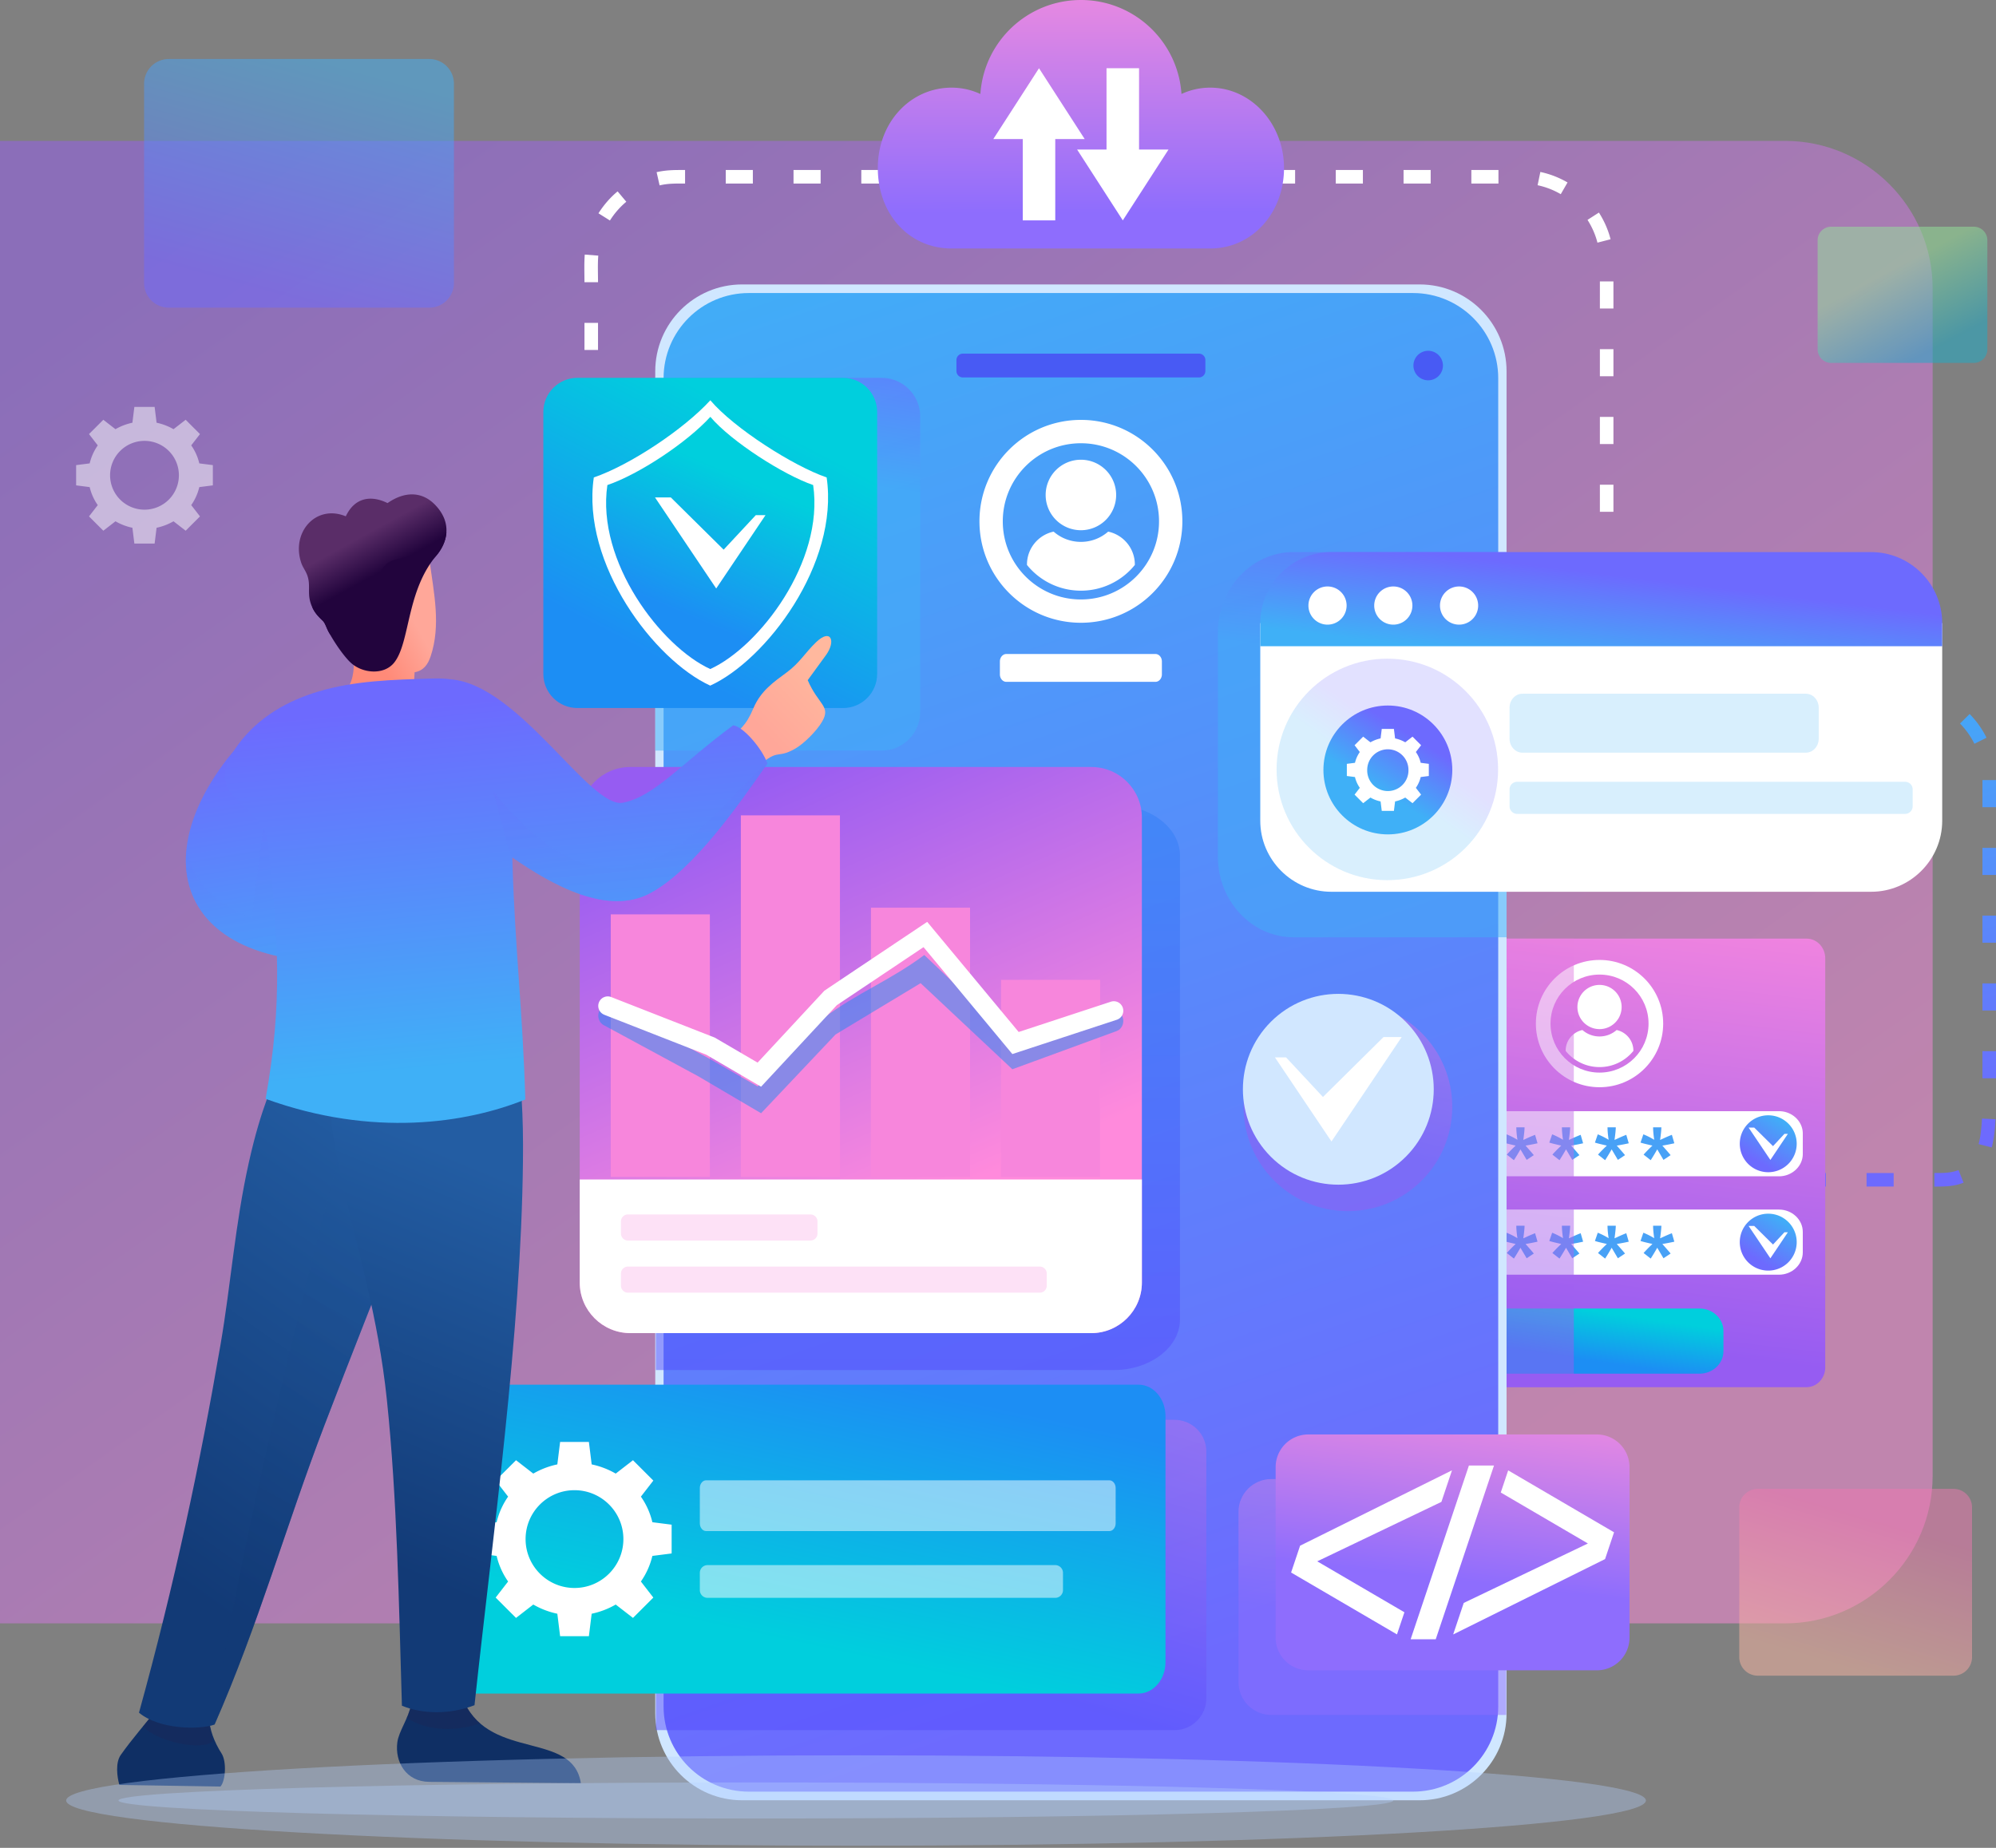 <svg width="540" height="500" fill="none" xmlns="http://www.w3.org/2000/svg"><rect width="100%" height="100%" fill="#808080" stroke="none"/><path opacity=".5" fill-rule="evenodd" clip-rule="evenodd" d="M482.991 38.125H0v401.133h482.991c21.926 0 39.867-17.942 39.867-39.868V77.993c0-21.926-17.941-39.868-39.867-39.868z" fill="url(#paint0_linear_2162_23644)"/><path opacity=".5" d="M534.004 61.343h-38.6a3.66 3.66 0 00-3.66 3.66V94.54a3.66 3.66 0 003.66 3.66h38.6a3.66 3.66 0 003.66-3.66V65.002a3.66 3.66 0 00-3.66-3.66z" fill="url(#paint1_linear_2162_23644)"/><path opacity=".5" d="M528.499 402.859h-52.938a5.022 5.022 0 00-5.022 5.022v40.51a5.022 5.022 0 005.022 5.022h52.938a5.022 5.022 0 005.022-5.022v-40.51a5.022 5.022 0 00-5.022-5.022z" fill="url(#paint2_linear_2162_23644)"/><path opacity=".5" d="M116.126 15.962h-70.46a6.686 6.686 0 00-6.685 6.686v53.92a6.685 6.685 0 006.685 6.685h70.46a6.685 6.685 0 006.685-6.686v-53.92a6.685 6.685 0 00-6.685-6.685z" fill="url(#paint3_linear_2162_23644)"/><path fill-rule="evenodd" clip-rule="evenodd" d="M522.89 186.973a24.932 24.932 0 00-7.778-1.251v3.667c2.305.008 4.451.357 6.646 1.07l1.132-3.486zm-36.247 134.091v-3.667h7.335v3.667h-7.335zm18.337 0v-3.667h7.335v3.667h-7.335zm18.338 0v-3.667c2.353 0 4.317.047 6.543-.792l1.362 3.406c-2.574 1.045-5.172 1.061-7.905 1.061v-.008zm15.542-10.598c.625-2.496.879-5.046 1.013-7.613l-3.659-.182c-.127 2.329-.341 4.634-.911 6.907l3.557.896v-.008zm1.14-18.702h-3.667v-7.336H540v7.336zm0-18.338h-3.667v-7.335H540v7.335zm0-18.338h-3.667v-7.335H540v7.335zm0-18.338h-3.667v-7.335H540v7.335zm0-18.337h-3.667v-7.335H540v7.335zm-2.566-18.79a24.963 24.963 0 00-4.563-6.424l-2.606 2.575a21.71 21.71 0 013.897 5.481l3.28-1.639-.008.007z" fill="url(#paint4_linear_2162_23644)"/><path fill-rule="evenodd" clip-rule="evenodd" d="M158.132 105.702h3.667v7.335h-3.667v-7.335zm278.369 51.123h-3.668v-7.335h3.668v7.335zm0-18.337h-3.668v-7.335h3.668v7.335zm0-18.338h-3.668v-7.335h3.668v7.335zm0-18.338h-3.668v-7.335h3.668v7.335zm0-18.337h-3.668V76.14h3.668v7.335zm-.777-18.734c-.649-2.559-1.734-4.998-3.152-7.224l-3.082 1.98c1.204 1.901 2.131 3.976 2.686 6.163l3.548-.92zm-11.636-15.367a24.857 24.857 0 00-7.359-2.844l-.744 3.588a21.179 21.179 0 016.265 2.424l1.838-3.176v.008zm-18.694-3.375v3.668h-7.335v-3.668h7.335zm-18.338 0v3.668h-7.335v-3.668h7.335zm-18.337 0v3.668h-7.336v-3.668h7.336zm-18.338 0v3.668h-7.335v-3.668h7.335zm-18.338 0v3.668h-7.335v-3.668h7.335zm-18.338 0v3.668h-7.335v-3.668h7.335zm-18.337 0v3.668h-7.335v-3.668h7.335zm-18.338 0v3.668h-7.335v-3.668h7.335zm-18.338 0v3.668h-7.335v-3.668h7.335zm-18.337 0v3.668h-7.336v-3.668h7.336zm-18.338 0v3.668h-7.335v-3.668h7.335zm-18.338 0v3.668h-7.335v-3.668h7.335zm-18.338 0v3.668c-2.4 0-4.546-.064-6.891.499l-.808-3.58c2.725-.61 4.895-.587 7.699-.587zm-18.242 5.783c-2.028 1.663-3.779 3.723-5.189 5.933l3.105 1.948c1.181-1.877 2.717-3.66 4.428-5.07l-2.352-2.811h.008zm-8.896 17.11c-.19 2.455-.079 5.045-.079 7.47h3.667c0-2.337-.118-4.833.072-7.193l-3.66-.285v.008zm-.079 18.472h3.667v7.335h-3.667v-7.335z" fill="#fff"/><path fill-rule="evenodd" clip-rule="evenodd" d="M376.711 253.971h112.046c2.773 0 5.046 2.4 5.046 5.315v110.747c0 2.915-2.281 5.315-5.046 5.315H376.711c-2.765 0-5.046-2.392-5.046-5.315V259.286c0-2.923 2.273-5.315 5.046-5.315z" fill="url(#paint5_linear_2162_23644)"/><path fill-rule="evenodd" clip-rule="evenodd" d="M432.738 259.745c9.514 0 17.221 7.707 17.221 17.221 0 9.513-7.707 17.221-17.221 17.221-9.513 0-17.22-7.708-17.22-17.221 0-9.514 7.707-17.221 17.22-17.221zm0 3.961c-7.319 0-13.26 5.933-13.26 13.26s5.933 13.26 13.26 13.26c7.328 0 13.261-5.933 13.261-13.26s-5.933-13.26-13.261-13.26z" fill="#fff"/><path fill-rule="evenodd" clip-rule="evenodd" d="M432.738 266.502a5.98 5.98 0 110 11.961 5.98 5.98 0 110-11.961zm4.626 12.207c2.574.546 4.531 2.843 4.531 5.576v.079c-2.163 2.662-5.458 4.373-9.157 4.373a11.749 11.749 0 01-9.157-4.373v-.079c0-2.733 1.949-5.03 4.531-5.576a6.983 6.983 0 004.626 1.742c1.774 0 3.39-.657 4.626-1.742zm-53.175 21.957h97.091c3.549 0 6.448 2.725 6.448 6.044v5.537c0 3.319-2.907 6.044-6.448 6.044h-97.091c-3.541 0-6.448-2.717-6.448-6.044v-5.537c0-3.327 2.899-6.044 6.448-6.044z" fill="#fff"/><path fill-rule="evenodd" clip-rule="evenodd" d="M478.381 301.784c4.254 0 7.7 3.446 7.7 7.7a7.698 7.698 0 01-7.7 7.699 7.697 7.697 0 01-7.699-7.699c0-4.254 3.445-7.7 7.699-7.7z" fill="url(#paint6_linear_2162_23644)"/><path fill-rule="evenodd" clip-rule="evenodd" d="M474.587 305.104l5.086 5.022 3.089-3.319h.935l-4.737 7.057-5.894-8.76h1.521z" fill="#fff"/><path fill-rule="evenodd" clip-rule="evenodd" d="M384.886 313.919l-1.909-1.497a34.762 34.762 0 011.901-1.973c.262-.253.428-.412.491-.483-.205-.032-.815-.174-1.806-.412a18.774 18.774 0 01-1.417-.388l.768-2.234c1.093.444 2.075.943 2.939 1.482-.206-1.379-.301-2.504-.301-3.375h2.233c0 .618-.11 1.759-.34 3.406.166-.063.531-.23 1.085-.491a35.57 35.57 0 012.099-.887l.666 2.289a56.99 56.99 0 01-3.24.626l1.513 1.727c.301.348.538.633.721.855l-1.933 1.283-1.687-2.851a52.176 52.176 0 01-1.767 2.931l-.016-.008zm12.341 0l-1.909-1.497a34.762 34.762 0 011.901-1.973c.262-.253.428-.412.491-.483-.206-.032-.816-.174-1.806-.412a18.846 18.846 0 01-1.418-.388l.769-2.234c1.093.444 2.075.943 2.938 1.482-.205-1.379-.301-2.504-.301-3.375h2.234c0 .618-.111 1.759-.34 3.406.166-.063.53-.23 1.085-.491.76-.348 1.457-.642 2.099-.887l.665 2.289a56.94 56.94 0 01-3.239.626l1.513 1.727c.301.348.538.633.72.855l-1.932 1.283-1.688-2.851a58.121 58.121 0 01-1.766 2.931l-.016-.008zm12.333 0l-1.909-1.497a34.762 34.762 0 011.901-1.973c.262-.253.428-.412.491-.483-.206-.032-.816-.174-1.806-.412a18.846 18.846 0 01-1.418-.388l.769-2.234c1.093.444 2.075.943 2.938 1.482-.205-1.379-.301-2.504-.301-3.375h2.234c0 .618-.111 1.759-.34 3.406.166-.063.53-.23 1.085-.491.76-.348 1.457-.642 2.099-.887l.665 2.289a56.94 56.94 0 01-3.239.626l1.513 1.727c.301.348.538.633.72.855l-1.932 1.283-1.688-2.851a52.732 52.732 0 01-1.766 2.931l-.016-.008zm12.334 0l-1.909-1.497a34.762 34.762 0 011.901-1.973c.262-.253.428-.412.491-.483-.206-.032-.816-.174-1.806-.412a18.846 18.846 0 01-1.418-.388l.769-2.234c1.093.444 2.075.943 2.938 1.482-.205-1.379-.301-2.504-.301-3.375h2.234c0 .618-.111 1.759-.34 3.406.166-.063.53-.23 1.085-.491.76-.348 1.457-.642 2.099-.887l.665 2.289a56.94 56.94 0 01-3.239.626l1.513 1.727c.301.348.538.633.72.855l-1.932 1.283-1.688-2.851a58.121 58.121 0 01-1.766 2.931l-.016-.008zm12.342 0l-1.909-1.497a34.418 34.418 0 011.901-1.973c.261-.253.428-.412.491-.483-.206-.032-.816-.174-1.806-.412a18.846 18.846 0 01-1.418-.388l.769-2.234c1.093.444 2.075.943 2.938 1.482-.206-1.379-.301-2.504-.301-3.375h2.234c0 .618-.111 1.759-.341 3.406.167-.063.531-.23 1.086-.491.76-.348 1.457-.642 2.099-.887l.665 2.289c-.934.214-2.012.42-3.24.626l1.513 1.727c.301.348.539.633.721.855l-1.933 1.283-1.687-2.851a52.732 52.732 0 01-1.766 2.931l-.016-.008zm12.333 0l-1.909-1.497a34.762 34.762 0 011.901-1.973c.261-.253.428-.412.491-.483-.206-.032-.816-.174-1.806-.412a18.846 18.846 0 01-1.418-.388l.769-2.234c1.093.444 2.075.943 2.938 1.482-.206-1.379-.301-2.504-.301-3.375h2.234c0 .618-.111 1.759-.341 3.406.167-.063.531-.23 1.086-.491.76-.348 1.457-.642 2.099-.887l.665 2.289a56.99 56.99 0 01-3.24.626l1.513 1.727c.301.348.539.633.721.855l-1.933 1.283-1.687-2.851a58.121 58.121 0 01-1.766 2.931l-.016-.008z" fill="#48A1F6"/><path fill-rule="evenodd" clip-rule="evenodd" d="M384.189 327.29h97.091c3.549 0 6.448 2.725 6.448 6.044v5.537c0 3.319-2.907 6.044-6.448 6.044h-97.091c-3.541 0-6.448-2.717-6.448-6.044v-5.537c0-3.327 2.899-6.044 6.448-6.044z" fill="#fff"/><path fill-rule="evenodd" clip-rule="evenodd" d="M478.381 328.407c4.254 0 7.7 3.446 7.7 7.7a7.698 7.698 0 01-7.7 7.699 7.697 7.697 0 01-7.699-7.699c0-4.254 3.445-7.7 7.699-7.7z" fill="url(#paint7_linear_2162_23644)"/><path fill-rule="evenodd" clip-rule="evenodd" d="M474.587 331.719l5.086 5.03 3.089-3.319h.935l-4.737 7.05-5.894-8.761h1.521z" fill="#fff"/><path fill-rule="evenodd" clip-rule="evenodd" d="M384.886 340.542l-1.909-1.497a34.762 34.762 0 011.901-1.973c.262-.253.428-.412.491-.483-.205-.032-.815-.174-1.806-.412a18.774 18.774 0 01-1.417-.388l.768-2.234c1.093.444 2.075.943 2.939 1.482-.206-1.379-.301-2.504-.301-3.375h2.233c0 .618-.11 1.759-.34 3.406.166-.063.531-.229 1.085-.491.76-.348 1.458-.641 2.099-.887l.666 2.289a56.99 56.99 0 01-3.24.626l1.513 1.727c.301.348.538.634.721.855l-1.933 1.284-1.687-2.852a52.176 52.176 0 01-1.767 2.931l-.016-.008zm12.341 0l-1.909-1.497a34.762 34.762 0 011.901-1.973c.262-.253.428-.412.491-.483-.206-.032-.816-.174-1.806-.412a18.846 18.846 0 01-1.418-.388l.769-2.234c1.093.444 2.075.943 2.938 1.482-.205-1.379-.301-2.504-.301-3.375h2.234c0 .618-.111 1.759-.34 3.406.166-.063.53-.229 1.085-.491.76-.348 1.457-.641 2.099-.887l.665 2.289a56.94 56.94 0 01-3.239.626l1.513 1.727c.301.348.538.634.72.855l-1.932 1.284-1.688-2.852a58.121 58.121 0 01-1.766 2.931l-.016-.008zm12.333 0l-1.909-1.497a34.762 34.762 0 011.901-1.973c.262-.253.428-.412.491-.483-.206-.032-.816-.174-1.806-.412a18.846 18.846 0 01-1.418-.388l.769-2.234c1.093.444 2.075.943 2.938 1.482-.205-1.379-.301-2.504-.301-3.375h2.234c0 .618-.111 1.759-.34 3.406.166-.063.53-.229 1.085-.491.76-.348 1.457-.641 2.099-.887l.665 2.289a56.94 56.94 0 01-3.239.626l1.513 1.727c.301.348.538.634.72.855l-1.932 1.284-1.688-2.852a52.732 52.732 0 01-1.766 2.931l-.016-.008zm12.334 0l-1.909-1.497a34.762 34.762 0 011.901-1.973c.262-.253.428-.412.491-.483-.206-.032-.816-.174-1.806-.412a18.846 18.846 0 01-1.418-.388l.769-2.234c1.093.444 2.075.943 2.938 1.482-.205-1.379-.301-2.504-.301-3.375h2.234c0 .618-.111 1.759-.34 3.406.166-.063.53-.229 1.085-.491.76-.348 1.457-.641 2.099-.887l.665 2.289a56.94 56.94 0 01-3.239.626l1.513 1.727c.301.348.538.634.72.855l-1.932 1.284-1.688-2.852a58.121 58.121 0 01-1.766 2.931l-.016-.008zm12.342 0l-1.909-1.497a34.418 34.418 0 011.901-1.973c.261-.253.428-.412.491-.483-.206-.032-.816-.174-1.806-.412a18.846 18.846 0 01-1.418-.388l.769-2.234c1.093.444 2.075.943 2.938 1.482-.206-1.379-.301-2.504-.301-3.375h2.234c0 .618-.111 1.759-.341 3.406.167-.063.531-.229 1.086-.491.76-.348 1.457-.641 2.099-.887l.665 2.289c-.934.214-2.012.42-3.24.626l1.513 1.727c.301.348.539.634.721.855l-1.933 1.284-1.687-2.852a52.732 52.732 0 01-1.766 2.931l-.016-.008zm12.333 0l-1.909-1.497a34.762 34.762 0 011.901-1.973c.261-.253.428-.412.491-.483-.206-.032-.816-.174-1.806-.412a18.846 18.846 0 01-1.418-.388l.769-2.234c1.093.444 2.075.943 2.938 1.482-.206-1.379-.301-2.504-.301-3.375h2.234c0 .618-.111 1.759-.341 3.406.167-.063.531-.229 1.086-.491.76-.348 1.457-.641 2.099-.887l.665 2.289a56.99 56.99 0 01-3.24.626l1.513 1.727c.301.348.539.634.721.855l-1.933 1.284-1.687-2.852a58.121 58.121 0 01-1.766 2.931l-.016-.008z" fill="#48A1F6"/><path fill-rule="evenodd" clip-rule="evenodd" d="M405.664 354.072h54.149c3.549 0 6.448 2.733 6.448 6.044v5.537c0 3.311-2.915 6.044-6.448 6.044h-54.149c-3.533 0-6.448-2.717-6.448-6.044v-5.537c0-3.327 2.899-6.044 6.448-6.044z" fill="url(#paint8_linear_2162_23644)"/><path style="mix-blend-mode:multiply" opacity=".5" fill-rule="evenodd" clip-rule="evenodd" d="M376.711 253.971h49.072V375.34h-49.072c-2.765 0-5.046-2.392-5.046-5.315V259.278c0-2.923 2.273-5.315 5.046-5.315v.008z" fill="url(#paint9_linear_2162_23644)"/><path d="M384.07 76.963H200.788c-12.989 0-23.518 10.53-23.518 23.518v363.126c0 12.989 10.529 23.519 23.518 23.519H384.07c12.989 0 23.518-10.53 23.518-23.519V100.481c0-12.989-10.529-23.518-23.518-23.518z" fill="#D0E7FF"/><path d="M382.28 79.292H202.578c-12.73 0-23.051 10.32-23.051 23.051v359.395c0 12.731 10.321 23.051 23.051 23.051H382.28c12.73 0 23.051-10.32 23.051-23.051V102.343c0-12.73-10.321-23.051-23.051-23.051z" fill="url(#paint10_linear_2162_23644)"/><path d="M260.483 95.69h63.893c.95 0 1.726.776 1.726 1.726v2.987a1.73 1.73 0 01-1.726 1.726h-63.893a1.73 1.73 0 01-1.727-1.726v-2.987c0-.95.776-1.727 1.727-1.727z" fill="#485AF4"/><path fill-rule="evenodd" clip-rule="evenodd" d="M386.383 94.92a3.996 3.996 0 013.992 3.993 3.996 3.996 0 01-3.992 3.993 3.996 3.996 0 01-3.992-3.993 3.996 3.996 0 013.992-3.992z" fill="#485AF4"/><path fill-rule="evenodd" clip-rule="evenodd" d="M177.437 217.834h123.864c9.859 0 17.926 6.144 17.926 13.652v125.576c0 7.509-8.067 13.652-17.926 13.652H177.437v-152.88z" fill="url(#paint11_linear_2162_23644)" opacity=".5"/><path d="M295.246 207.537H170.52c-7.555 0-13.679 6.125-13.679 13.68v125.818c0 7.555 6.124 13.679 13.679 13.679h124.726c7.555 0 13.679-6.124 13.679-13.679V221.217c0-7.555-6.124-13.68-13.679-13.68z" fill="url(#paint12_linear_2162_23644)"/><path fill-rule="evenodd" clip-rule="evenodd" d="M308.925 319.143v27.901c0 7.524-6.155 13.679-13.679 13.679H170.52c-7.523 0-13.679-6.155-13.679-13.679v-27.901h152.084z" fill="#fff"/><path d="M192.049 247.416H165.24v71.042h26.809v-71.042z" fill="#F786DC"/><path d="M169.887 342.714H281.3c1.042 0 1.893.851 1.893 1.893v3.278a1.898 1.898 0 01-1.893 1.894H169.887a1.898 1.898 0 01-1.894-1.894v-3.278c0-1.042.851-1.893 1.894-1.893zm0-14.105h49.379c1.043 0 1.894.851 1.894 1.894v3.278a1.897 1.897 0 01-1.894 1.893h-49.379a1.897 1.897 0 01-1.894-1.893v-3.278c0-1.043.851-1.894 1.894-1.894z" fill="#FDE1F6"/><path d="M227.24 220.624h-26.808v97.834h26.808v-97.834zm35.2 24.981h-26.808v72.852h26.808v-72.852zm35.192 19.528h-26.809v53.325h26.809v-53.325z" fill="#F786DC"/><path fill-rule="evenodd" clip-rule="evenodd" d="M163.489 277.47c-1.318-.576-1.977-2.236-1.46-3.712.517-1.476 2.01-2.202 3.328-1.627l25.849 13.938 13.755 7.891 17.725-18.409c9.267-6.94 18.092-10.218 27.367-17.141l25.541 24.265 24.94-9.142c1.351-.492 2.803.333 3.236 1.835.443 1.501-.3 3.119-1.651 3.611l-28.235 10.344-24.823-23.297-23.014 13.888-20.143 21.311-17.008-10.009-25.424-13.755.017.009z" fill="#1C8DF3" opacity=".5"/><path fill-rule="evenodd" clip-rule="evenodd" d="M163.489 274.575a2.574 2.574 0 01-1.46-3.328 2.574 2.574 0 013.328-1.46l28.01 10.969 11.594 6.773 18.067-19.46c9.267-6.222 18.542-12.42 27.818-18.626l24.748 29.795 24.94-8.191a2.561 2.561 0 013.236 1.652 2.561 2.561 0 01-1.651 3.236l-28.235 9.275-24.031-28.927-23.464 15.707-20.485 22.054-14.848-8.667-27.584-10.802h.017zm128.94-160.96c15.161 0 27.447 12.286 27.447 27.447 0 15.162-12.286 27.448-27.447 27.448-15.162 0-27.448-12.286-27.448-27.448 0-15.161 12.286-27.447 27.448-27.447zm0 6.321c-11.668 0-21.134 9.458-21.134 21.134s9.458 21.134 21.134 21.134 21.134-9.458 21.134-21.134-9.458-21.134-21.134-21.134z" fill="#fff"/><path fill-rule="evenodd" clip-rule="evenodd" d="M292.429 124.396a9.537 9.537 0 019.537 9.537 9.537 9.537 0 01-9.537 9.537 9.537 9.537 0 01-9.537-9.537 9.536 9.536 0 019.537-9.537zm7.375 19.454c4.111.864 7.216 4.531 7.216 8.888v.127a18.734 18.734 0 01-14.591 6.962 18.732 18.732 0 01-14.591-6.962v-.127c0-4.357 3.105-8.024 7.216-8.888a11.148 11.148 0 007.375 2.773c2.828 0 5.402-1.046 7.375-2.773zm-27.559 33.112h40.359c.959 0 1.735.911 1.735 2.02v3.493c0 1.109-.784 2.02-1.735 2.02h-40.359c-.958 0-1.734-.911-1.734-2.02v-3.493c0-1.109.784-2.02 1.734-2.02z" fill="#fff"/><path fill-rule="evenodd" clip-rule="evenodd" d="M319.631 25.435a18.436 18.436 0 017.786-1.719c11.027 0 19.962 9.743 19.962 21.76 0 12.017-8.492 21.76-19.962 21.76h-69.968c-11.47 0-19.962-9.252-19.962-21.76 0-12.508 8.935-21.76 19.962-21.76 2.764 0 5.394.61 7.786 1.72C266.178 11.231 277.997 0 292.437 0c14.441 0 26.259 11.232 27.202 25.435h-.008z" fill="url(#paint13_linear_2162_23644)"/><path fill-rule="evenodd" clip-rule="evenodd" d="M285.49 37.633v21.998h-8.793V37.633h-7.968l12.365-19.17 12.365 19.17h-7.969z" fill="#fff"/><path fill-rule="evenodd" clip-rule="evenodd" d="M299.36 40.461V18.464h8.801V40.46h7.969l-12.365 19.17-12.366-19.17h7.961z" fill="#fff"/><path style="mix-blend-mode:multiply" opacity=".5" fill-rule="evenodd" clip-rule="evenodd" d="M177.263 102.24h61.279c5.727 0 10.408 4.69 10.408 10.409v80.044c0 5.719-4.689 10.409-10.408 10.409h-61.279V102.24z" fill="url(#paint14_linear_2162_23644)"/><path d="M156.215 102.24h71.87c5.085 0 9.22 4.135 9.22 9.221v70.903c0 5.085-4.135 9.22-9.22 9.22h-71.87c-5.085 0-9.22-4.135-9.22-9.22v-70.903c0-5.086 4.135-9.221 9.22-9.221z" fill="url(#paint15_linear_2162_23644)"/><path fill-rule="evenodd" clip-rule="evenodd" d="M223.642 129.188c3.43 23.423-16.452 49.468-31.495 56.328-15.042-6.86-34.925-32.905-31.495-56.328 9.799-3.351 24.35-13.03 31.519-20.88 6.384 7.541 22.425 17.783 31.471 20.88z" fill="#fff"/><path fill-rule="evenodd" clip-rule="evenodd" d="M219.991 131.249c3.034 20.698-14.544 43.717-27.836 49.785-13.291-6.068-30.869-29.087-27.835-49.785 8.658-2.963 21.522-11.518 27.859-18.457 5.648 6.662 19.819 15.724 27.82 18.457h-.008z" fill="url(#paint16_linear_2162_23644)"/><path fill-rule="evenodd" clip-rule="evenodd" d="M181.478 134.591l14.298 14.139 8.697-9.339h2.63l-13.339 19.843-16.564-24.643h4.278z" fill="#fff"/><path style="mix-blend-mode:multiply" opacity=".5" fill-rule="evenodd" clip-rule="evenodd" d="M177.437 384.181h140.327c4.728 0 8.592 3.836 8.592 8.531v66.902c0 4.688-3.864 8.532-8.592 8.532H177.437v-83.965z" fill="url(#paint17_linear_2162_23644)"/><path style="mix-blend-mode:multiply" opacity=".5" fill-rule="evenodd" clip-rule="evenodd" d="M349.897 149.387h57.691v104.22h-57.691c-11.216 0-20.413-9.807-20.413-21.792V171.17c0-11.985 9.189-21.791 20.413-21.791v.008z" fill="url(#paint18_linear_2162_23644)"/><path fill-rule="evenodd" clip-rule="evenodd" d="M525.448 168.604v53.477c0 10.559-8.658 19.217-19.217 19.217h-146.06c-10.559 0-19.217-8.65-19.217-19.217v-53.477h184.494z" fill="#fff"/><path fill-rule="evenodd" clip-rule="evenodd" d="M360.171 149.388h146.06c10.567 0 19.217 8.65 19.217 19.217v6.257H340.954v-6.257c0-10.567 8.65-19.217 19.217-19.217z" fill="url(#paint19_linear_2162_23644)"/><path opacity=".2" fill-rule="evenodd" clip-rule="evenodd" d="M411.881 187.71h76.67c1.917 0 3.485 1.703 3.485 3.77v8.413c0 2.067-1.568 3.77-3.485 3.77h-76.67c-1.909 0-3.485-1.695-3.485-3.77v-8.413c0-2.075 1.568-3.77 3.485-3.77z" fill="#3FAFF6"/><path opacity=".2" d="M410.455 211.537h104.949c1.132 0 2.051.919 2.051 2.052v4.586a2.052 2.052 0 01-2.051 2.052H410.455a2.052 2.052 0 01-2.052-2.052v-4.586c0-1.133.919-2.052 2.052-2.052z" fill="#3FAFF6"/><path fill-rule="evenodd" clip-rule="evenodd" d="M359.15 158.688a5.165 5.165 0 11-.001 10.331 5.165 5.165 0 01.001-10.331zm17.799 0a5.166 5.166 0 015.165 5.164 5.166 5.166 0 11-5.165-5.164zm17.791 0a5.165 5.165 0 11-.001 10.331 5.165 5.165 0 01.001-10.331z" fill="#fff"/><path opacity=".2" fill-rule="evenodd" clip-rule="evenodd" d="M375.332 178.229c16.548 0 29.966 13.418 29.966 29.966 0 16.547-13.418 29.966-29.966 29.966-16.547 0-29.966-13.419-29.966-29.966 0-16.548 13.419-29.966 29.966-29.966z" fill="url(#paint20_linear_2162_23644)"/><path d="M375.475 225.772c9.629 0 17.434-7.806 17.434-17.435 0-9.629-7.805-17.435-17.434-17.435-9.629 0-17.435 7.806-17.435 17.435 0 9.629 7.806 17.435 17.435 17.435z" fill="url(#paint21_linear_2162_23644)"/><path fill-rule="evenodd" clip-rule="evenodd" d="M377.428 199.805l-.318-2.566h-3.287l-.318 2.566a9.336 9.336 0 00-2.745 1.05l-1.971-1.53-2.322 2.324 1.42 1.834a8.602 8.602 0 00-1.311 2.922l-2.199.28v3.288l2.199.28a8.414 8.414 0 001.311 2.922l-1.42 1.834 2.322 2.324 1.971-1.53a9.2 9.2 0 002.745 1.05l.318 2.566h3.287l.318-2.566a9.336 9.336 0 002.745-1.05l1.971 1.53 2.323-2.324-1.42-1.834a8.526 8.526 0 001.311-2.922l2.198-.28v-3.288l-2.198-.28a8.433 8.433 0 00-1.311-2.922l1.42-1.834-2.323-2.324-1.971 1.53a9.2 9.2 0 00-2.745-1.05zm-1.961 2.946a5.581 5.581 0 015.58 5.583 5.582 5.582 0 11-11.161 0 5.581 5.581 0 015.581-5.583z" fill="#fff"/><path fill-rule="evenodd" clip-rule="evenodd" d="M122.906 374.675h185.152c3.992 0 7.256 3.818 7.256 8.491v66.586c0 4.666-3.264 8.492-7.256 8.492H122.906c-3.992 0-7.256-3.818-7.256-8.492v-66.586c0-4.665 3.264-8.491 7.256-8.491z" fill="url(#paint22_linear_2162_23644)"/><path fill-rule="evenodd" clip-rule="evenodd" d="M160.072 396.245l-.752-6.076h-7.787l-.753 6.076a22.004 22.004 0 00-6.503 2.487l-4.673-3.62-5.506 5.505 3.367 4.349a20.18 20.18 0 00-3.105 6.923l-5.213.665v7.787l5.213.665a20.043 20.043 0 003.105 6.924l-3.367 4.348 5.506 5.506 4.673-3.62a22.032 22.032 0 006.503 2.487l.753 6.075h7.787l.752-6.075a22.021 22.021 0 006.503-2.487l4.674 3.62 5.505-5.506-3.366-4.348a20.212 20.212 0 003.105-6.924l5.212-.665v-7.787l-5.212-.665a20.049 20.049 0 00-3.105-6.923l3.366-4.349-5.505-5.505-4.674 3.62a21.994 21.994 0 00-6.503-2.487zm-4.65 6.978c7.304 0 13.229 5.925 13.229 13.229 0 7.303-5.925 13.228-13.229 13.228-7.303 0-13.228-5.925-13.228-13.228 0-7.304 5.925-13.229 13.228-13.229z" fill="#fff"/><path opacity=".5" fill-rule="evenodd" clip-rule="evenodd" d="M191.036 400.546h109.092c.934 0 1.703.943 1.703 2.091v9.561c0 1.149-.769 2.091-1.703 2.091H191.036c-.935 0-1.703-.942-1.703-2.091v-9.561c0-1.148.768-2.091 1.703-2.091z" fill="#fff"/><path opacity=".5" d="M285.489 423.494h-94.065a2.09 2.09 0 00-2.091 2.091v4.674a2.09 2.09 0 002.091 2.091h94.065a2.09 2.09 0 002.091-2.091v-4.674a2.09 2.09 0 00-2.091-2.091z" fill="#fff"/><path fill-rule="evenodd" clip-rule="evenodd" d="M73.287 193.58c-4.317 3.977-8.721 7.755-11.787 11.724-25.791 33.372-6.654 64.178 52.669 52.312-6.622-41.516-14.266-31.686-40.882-64.036z" fill="url(#paint23_linear_2162_23644)"/><path style="mix-blend-mode:multiply" opacity=".5" fill-rule="evenodd" clip-rule="evenodd" d="M50.427 230.01c-2.115 21.76 19.771 36.406 63.742 27.614-5.077-31.812-10.749-33.475-25.094-47.068l-16.983 7.612c-1.418 10.211-2.868 20.001-3.882 30.275-10.1-4.254-15.351-8.705-17.775-18.433h-.008z" fill="url(#paint24_linear_2162_23644)"/><path fill-rule="evenodd" clip-rule="evenodd" d="M196.336 200.971c3.984-3.842 5.371-4.317 7.525-9.402 1.965-4.634 5.482-7.05 8.991-9.64 3.572-2.646 4.943-5.292 7.953-8.175 4-3.834 5.426-.285 2.63 3.541l-4.92 6.749c2.923 6.756 6.353 6.978 3.898 11.208-1.513 2.614-4.975 5.981-7.177 7.256-5.679 3.287-4.087-.848-11.811 6.345-4.356-2.963-4.681-3.216-7.089-7.89v.008z" fill="url(#paint25_linear_2162_23644)"/><path fill-rule="evenodd" clip-rule="evenodd" d="M95.601 176.914c.285 2.923.27 6.899-1.735 9.537 1.03 6.567 5.593 11.502 11.581 11.431 5.157-.056 7.787-7.7 6.575-12.152 0-1.354.055-2.566.142-3.826 2.424-.443 3.597-2.091 4.341-4.317 2.804-8.349.895-17.022-.253-25.546-6.163 1.719-10.963-.76-16.492-3.271-2.694-1.22-3.343.538-3.906 2.764-.578 2.282-1.053 3.129-3.651 5.371 3.366 13.498-.222 9.331-1.846 6.828-1.156-1.79-3.105-.214-2.836 2.487.301 2.939 3.343 4.001 5.244 5.973.737.76 1.26 1.434 1.608 2.036.468.831.523 1.758 1.22 2.677l.008.008z" fill="url(#paint26_linear_2162_23644)"/><path fill-rule="evenodd" clip-rule="evenodd" d="M93.526 172.391c-3.272.831-4.183-.23-5.094-2.393-.934-2.226-.831-1.6-2.344-3.263a9.16 9.16 0 01-1.608-2.416c-1.244-2.733-.745-4.476-.92-6.63-.221-2.678-1.449-3.62-2.035-5.323-2.852-8.246 3.905-16.017 12.024-12.659 2.52-5.299 7.027-5.687 11.296-3.58 4.618-3.208 9.244-3.176 12.745.349 6.773 6.844 1.315 14.424-2.907 16.642l-13.846 23.907-7.303-4.642-.008.008z" fill="url(#paint27_linear_2162_23644)"/><path fill-rule="evenodd" clip-rule="evenodd" d="M94.642 179.084c-2.788-2.844-5.6-7.652-6.202-9.086-.935-2.226-.832-1.6-2.345-3.263a9.157 9.157 0 01-1.608-2.416c7.153 4.951 15.748 15.327 16.825-3.335.182-3.169 1.315-7.913 4.729-9.268 3.644-1.442 8.001-.444 14.734-7.699-.151 2.4-1.268 4.594-2.702 6.289-3.627 4.293-5.434 9.395-6.693 14.219-1.592 6.099-2.321 11.747-4.753 14.781-2.844 3.541-8.92 2.891-11.977-.23l-.008.008z" fill="#22043D"/><path fill-rule="evenodd" clip-rule="evenodd" d="M32.295 482.975l27.352.435c1.362-1.513 1.727-6.725.293-8.959-2.02-3.144-3.24-6.503-3.374-9.632l-10.29.467-4.436-2.083c-1.988 2.614-6.21 7.43-9.18 11.668-1.466 2.091-1.007 5.878-.365 8.096v.008z" fill="#0F2F64"/><path fill-rule="evenodd" clip-rule="evenodd" d="M57.596 471.132c-.483-1.933-.927-3.992-1.03-6.305l-10.29.467-4.436-2.083c-.784 1.03-1.909 2.4-3.176 3.937 4.016 4.285 16.31 6.685 18.932 3.976v.008z" fill="#1E2353" opacity=".3"/><path fill-rule="evenodd" clip-rule="evenodd" d="M76.598 285.649c-2.511 7.604-5.814 13.339-9.276 28.888-3.763 16.897-4.832 32.818-7.652 49.247-5.529 32.192-12.436 64.788-22.068 99.641 5.568 4.634 16.46 4.634 20.436 3.224 11.89-27.043 19.202-53.428 29.673-80.852 14.346-37.57 29.99-75.204 42.403-110.905L76.59 285.649h.008z" fill="url(#paint28_linear_2162_23644)"/><path style="mix-blend-mode:multiply" opacity=".5" fill-rule="evenodd" clip-rule="evenodd" d="M99.372 285.134c-5.616 17.015-37.206 139.715-41.325 181.515 11.89-27.043 19.201-53.428 29.673-80.852 14.345-37.57 29.99-75.204 42.402-110.905l-30.75 10.242z" fill="url(#paint29_linear_2162_23644)"/><path fill-rule="evenodd" clip-rule="evenodd" d="M111.293 460.994c-.839 4.19-3.398 7.39-3.802 10.464-.697 5.299 2.361 10.63 8.634 10.686l41.024.364c-2.17-14.013-24.104-6.242-31.463-21.783l-9.545.538-4.84-.269h-.008z" fill="#0F2F64"/><path fill-rule="evenodd" clip-rule="evenodd" d="M111.293 460.994c-.277 1.37-.728 2.63-1.235 3.818 3.841 2.669 11.256 4.467 19.842 1.521-1.663-1.442-3.105-3.256-4.222-5.601l-9.545.539-4.84-.269v-.008z" fill="#1E2353" opacity=".3"/><path fill-rule="evenodd" clip-rule="evenodd" d="M139.398 282.155c1.679 10.052 2.226 19.637 2.083 32.137-.523 46.981-8.079 100.18-13.109 147.113-6.694 2.567-14.061 2.432-19.637.135-.808-27.178-1.283-56.067-4.072-82.809-4.634-44.43-22.86-75.545-12.198-101.693l31.732-1.077 15.193 6.186.008.008z" fill="url(#paint30_linear_2162_23644)"/><path fill-rule="evenodd" clip-rule="evenodd" d="M64.4 201.509c-10.964 14.828 6.724 15.351 8.134 26.568 2.733 25.577 4.008 43.099-.673 69.255 29 10.504 54.379 6.591 70.262.167-.705-23.851-2.725-40.137-3.462-63.37l-.063-2.131c11.089 7.723 25.942 15.795 37.309 9.672 11.755-6.329 23.811-23.78 31.724-35.092-1.489-4.119-6.638-10.044-9.283-10.313-14.29 10.535-21.213 19.217-29.8 20.936-8.856 1.766-28.049-31.891-46.545-33.38-1.553-.214-3.145-.27-4.729-.23-11.391.317-21.412.618-31.115 3.517-7.985 2.384-16.033 6.654-21.768 14.401h.008z" fill="url(#paint31_linear_2162_23644)"/><path style="mix-blend-mode:multiply" opacity=".5" fill-rule="evenodd" clip-rule="evenodd" d="M138.621 232.71l-.023-.72c11.089 7.723 25.942 15.795 37.309 9.671 11.755-6.329 23.811-23.779 31.724-35.091-15.509 12.468-38.006 52.471-74.23 7.573 2.377 7.739 2.583 10.947 5.213 18.56l.007.007z" fill="url(#paint32_linear_2162_23644)"/><path fill-rule="evenodd" clip-rule="evenodd" d="M231.585 499.42c118.019 0 213.7-5.474 213.7-12.231 0-6.756-95.673-12.23-213.7-12.23-118.026 0-213.691 5.474-213.691 12.23 0 6.757 95.672 12.231 213.691 12.231z" fill="#B6D1FF" opacity=".35"/><path fill-rule="evenodd" clip-rule="evenodd" d="M204.504 492.061c95.245 0 172.453-2.186 172.453-4.88 0-2.693-77.208-4.879-172.453-4.879-95.246 0-172.454 2.186-172.454 4.879 0 2.694 77.208 4.88 172.454 4.88z" fill="#B6D1FF" opacity=".35"/><path opacity=".5" fill-rule="evenodd" clip-rule="evenodd" d="M42.363 114.383l-.53-4.278H36.35l-.53 4.278c-1.64.348-3.185.943-4.58 1.751l-3.286-2.551-3.874 3.873 2.369 3.058a14.345 14.345 0 00-2.187 4.872l-3.667.467v5.481l3.667.468a14.041 14.041 0 002.186 4.871l-2.368 3.058 3.874 3.873 3.287-2.55a15.356 15.356 0 004.578 1.75l.531 4.278h5.482l.53-4.278a15.575 15.575 0 004.579-1.75l3.287 2.55 3.874-3.873-2.369-3.058a14.188 14.188 0 002.186-4.871l3.668-.468v-5.481l-3.668-.467a14.046 14.046 0 00-2.186-4.872l2.369-3.058-3.874-3.873-3.287 2.551a15.385 15.385 0 00-4.579-1.751zm-3.271 4.911a9.307 9.307 0 019.307 9.308 9.306 9.306 0 01-9.307 9.307 9.306 9.306 0 01-9.308-9.307 9.307 9.307 0 019.308-9.308z" fill="#fff"/><path style="mix-blend-mode:multiply" opacity=".5" d="M364.663 327.713c15.592 0 28.231-12.64 28.231-28.232 0-15.591-12.639-28.231-28.231-28.231-15.592 0-28.231 12.64-28.231 28.231 0 15.592 12.639 28.232 28.231 28.232z" fill="url(#paint33_linear_2162_23644)"/><path d="M343.817 312.996c-10.081-10.081-10.081-26.427 0-36.508 10.082-10.082 26.427-10.082 36.509 0 10.081 10.081 10.081 26.427 0 36.508-10.082 10.082-26.427 10.082-36.509 0z" fill="#D1E7FF"/><path fill-rule="evenodd" clip-rule="evenodd" d="M374.302 280.612l-16.389 16.215-9.973-10.709h-3.01l15.288 22.749 18.995-28.255h-4.911z" fill="#fff"/><path style="mix-blend-mode:multiply" opacity=".5" fill-rule="evenodd" clip-rule="evenodd" d="M343.909 400.214h63.584v63.821h-63.584c-4.863 0-8.84-3.976-8.84-8.84v-46.141c0-4.864 3.977-8.84 8.84-8.84z" fill="url(#paint34_linear_2162_23644)"/><path d="M432.009 388.142h-78.056a8.84 8.84 0 00-8.84 8.84v46.141a8.84 8.84 0 008.84 8.84h78.056a8.84 8.84 0 008.841-8.84v-46.141a8.84 8.84 0 00-8.841-8.84z" fill="url(#paint35_linear_2162_23644)"/><path fill-rule="evenodd" clip-rule="evenodd" d="M429.594 417.641L406.02 403.85l2.004-5.989 28.643 16.754-2.431 7.248-41.064 20.381v-.079l2.828-8.436 33.594-16.088zm-47.955 25.918l15.763-47.005 6.788-.008-15.763 47.013h-6.788zm-25.269-21.086l23.581 13.783-2.012 5.988-28.643-16.745 2.432-7.256 41.064-20.382v.087l-2.828 8.437-33.594 16.088z" fill="#fff"/><defs><linearGradient id="paint0_linear_2162_23644" x1="99.491" y1="25.324" x2="375.983" y2="412.808" gradientUnits="userSpaceOnUse"><stop stop-color="#965CF2"/><stop offset="1" stop-color="#FF8ADC"/></linearGradient><linearGradient id="paint1_linear_2162_23644" x1="511.238" y1="73.233" x2="522.724" y2="94.913" gradientUnits="userSpaceOnUse"><stop stop-color="#94E69A"/><stop offset="1" stop-color="#17ADC9"/></linearGradient><linearGradient id="paint2_linear_2162_23644" x1="506.961" y1="411.43" x2="495.459" y2="450.363" gradientUnits="userSpaceOnUse"><stop stop-color="#EE78AF"/><stop offset="1" stop-color="#FAB6A2"/></linearGradient><linearGradient id="paint3_linear_2162_23644" x1="72.883" y1="78.825" x2="89.859" y2="16.92" gradientUnits="userSpaceOnUse"><stop stop-color="#6D6AFE"/><stop offset="1" stop-color="#3FB0F7"/></linearGradient><linearGradient id="paint4_linear_2162_23644" x1="523.873" y1="308.24" x2="493.106" y2="183.781" gradientUnits="userSpaceOnUse"><stop stop-color="#6D6AFE"/><stop offset="1" stop-color="#3FB0F7"/></linearGradient><linearGradient id="paint5_linear_2162_23644" x1="427.074" y1="362.682" x2="442.988" y2="227.696" gradientUnits="userSpaceOnUse"><stop stop-color="#965CF2"/><stop offset="1" stop-color="#FF8ADC"/></linearGradient><linearGradient id="paint6_linear_2162_23644" x1="475.419" y1="314.268" x2="482.5" y2="302.83" gradientUnits="userSpaceOnUse"><stop stop-color="#6D6AFE"/><stop offset="1" stop-color="#3FB0F7"/></linearGradient><linearGradient id="paint7_linear_2162_23644" x1="475.419" y1="340.891" x2="482.5" y2="329.453" gradientUnits="userSpaceOnUse"><stop stop-color="#6D6AFE"/><stop offset="1" stop-color="#3FB0F7"/></linearGradient><linearGradient id="paint8_linear_2162_23644" x1="431.931" y1="368.457" x2="433.863" y2="355.126" gradientUnits="userSpaceOnUse"><stop stop-color="#1C8EF4"/><stop offset="1" stop-color="#00CFDD"/></linearGradient><linearGradient id="paint9_linear_2162_23644" x1="393.829" y1="358.682" x2="409.806" y2="223.189" gradientUnits="userSpaceOnUse"><stop stop-color="#965CF2"/><stop offset="1" stop-color="#FF8ADC"/></linearGradient><linearGradient id="paint10_linear_2162_23644" x1="348.052" y1="441.349" x2="212.187" y2="52.209" gradientUnits="userSpaceOnUse"><stop stop-color="#6D6AFE"/><stop offset="1" stop-color="#3FB0F7"/></linearGradient><linearGradient id="paint11_linear_2162_23644" x1="248.332" y1="217.834" x2="248.332" y2="370.714" gradientUnits="userSpaceOnUse"><stop stop-color="#3180F6"/><stop offset="1" stop-color="#554CFD"/></linearGradient><linearGradient id="paint12_linear_2162_23644" x1="200.298" y1="209.848" x2="250.829" y2="325.047" gradientUnits="userSpaceOnUse"><stop stop-color="#965CF2"/><stop offset="1" stop-color="#FF8ADC"/></linearGradient><linearGradient id="paint13_linear_2162_23644" x1="292.215" y1="-15.375" x2="292.469" y2="57.572" gradientUnits="userSpaceOnUse"><stop stop-color="#FD90DA"/><stop offset="1" stop-color="#8E6DFD"/></linearGradient><linearGradient id="paint14_linear_2162_23644" x1="220.489" y1="99.642" x2="216.069" y2="128.547" gradientUnits="userSpaceOnUse"><stop stop-color="#6D6AFE"/><stop offset="1" stop-color="#3FB0F7"/></linearGradient><linearGradient id="paint15_linear_2162_23644" x1="176.209" y1="177.302" x2="208.678" y2="115.39" gradientUnits="userSpaceOnUse"><stop stop-color="#1C8EF4"/><stop offset="1" stop-color="#00CFDD"/></linearGradient><linearGradient id="paint16_linear_2162_23644" x1="180.939" y1="164.415" x2="196.758" y2="127.51" gradientUnits="userSpaceOnUse"><stop stop-color="#1C8EF4"/><stop offset="1" stop-color="#00CFDD"/></linearGradient><linearGradient id="paint17_linear_2162_23644" x1="241.921" y1="447.445" x2="280.277" y2="315.336" gradientUnits="userSpaceOnUse"><stop stop-color="#554CFD"/><stop offset="1" stop-color="#FF8ADC"/></linearGradient><linearGradient id="paint18_linear_2162_23644" x1="375.729" y1="148.405" x2="372.354" y2="178.078" gradientUnits="userSpaceOnUse"><stop stop-color="#6D6AFE"/><stop offset="1" stop-color="#3FB0F7"/></linearGradient><linearGradient id="paint19_linear_2162_23644" x1="435.114" y1="155.384" x2="432.025" y2="180.843" gradientUnits="userSpaceOnUse"><stop stop-color="#6D6AFE"/><stop offset="1" stop-color="#3FB0F7"/></linearGradient><linearGradient id="paint20_linear_2162_23644" x1="380.267" y1="201.161" x2="373.439" y2="210.904" gradientUnits="userSpaceOnUse"><stop stop-color="#6D6AFE"/><stop offset="1" stop-color="#3FB0F7"/></linearGradient><linearGradient id="paint21_linear_2162_23644" x1="381.471" y1="198.8" x2="372.393" y2="213.24" gradientUnits="userSpaceOnUse"><stop stop-color="#6D6AFE"/><stop offset="1" stop-color="#3FB0F7"/></linearGradient><linearGradient id="paint22_linear_2162_23644" x1="225.304" y1="371.031" x2="209.652" y2="443.447" gradientUnits="userSpaceOnUse"><stop stop-color="#1C8EF4"/><stop offset="1" stop-color="#00CFDD"/></linearGradient><linearGradient id="paint23_linear_2162_23644" x1="74.349" y1="197.303" x2="88.385" y2="284.627" gradientUnits="userSpaceOnUse"><stop stop-color="#6D6AFE"/><stop offset="1" stop-color="#3FB0F7"/></linearGradient><linearGradient id="paint24_linear_2162_23644" x1="75.094" y1="201.914" x2="88.14" y2="283.067" gradientUnits="userSpaceOnUse"><stop stop-color="#6D6AFE"/><stop offset="1" stop-color="#3FB0F7"/></linearGradient><linearGradient id="paint25_linear_2162_23644" x1="224.068" y1="182.721" x2="207.069" y2="198.634" gradientUnits="userSpaceOnUse"><stop stop-color="#FFB89E"/><stop offset="1" stop-color="#FFA799"/></linearGradient><linearGradient id="paint26_linear_2162_23644" x1="99.966" y1="174.403" x2="111.816" y2="167.741" gradientUnits="userSpaceOnUse"><stop stop-color="#FF8A78"/><stop offset="1" stop-color="#FFA799"/></linearGradient><linearGradient id="paint27_linear_2162_23644" x1="98.294" y1="144.904" x2="103.522" y2="154.457" gradientUnits="userSpaceOnUse"><stop stop-color="#5A2D68"/><stop offset="1" stop-color="#22043D"/></linearGradient><linearGradient id="paint28_linear_2162_23644" x1="115.602" y1="308.272" x2="36.295" y2="419.771" gradientUnits="userSpaceOnUse"><stop stop-color="#235DA3"/><stop offset="1" stop-color="#123A76"/></linearGradient><linearGradient id="paint29_linear_2162_23644" x1="115.658" y1="309.484" x2="52.906" y2="422.259" gradientUnits="userSpaceOnUse"><stop stop-color="#235DA3"/><stop offset="1" stop-color="#123A76"/></linearGradient><linearGradient id="paint30_linear_2162_23644" x1="132.221" y1="316.502" x2="90.35" y2="417.767" gradientUnits="userSpaceOnUse"><stop stop-color="#235DA3"/><stop offset="1" stop-color="#123A76"/></linearGradient><linearGradient id="paint31_linear_2162_23644" x1="132.395" y1="189.231" x2="141.727" y2="286.71" gradientUnits="userSpaceOnUse"><stop stop-color="#6D6AFE"/><stop offset="1" stop-color="#3FB0F7"/></linearGradient><linearGradient id="paint32_linear_2162_23644" x1="169.087" y1="195.275" x2="176.723" y2="275.731" gradientUnits="userSpaceOnUse"><stop stop-color="#6D6AFE"/><stop offset="1" stop-color="#3FB0F7"/></linearGradient><linearGradient id="paint33_linear_2162_23644" x1="362.469" y1="309.114" x2="379.135" y2="235.818" gradientUnits="userSpaceOnUse"><stop stop-color="#965CF2"/><stop offset="1" stop-color="#FF8ADC"/></linearGradient><linearGradient id="paint34_linear_2162_23644" x1="377.836" y1="379.642" x2="371.111" y2="437.769" gradientUnits="userSpaceOnUse"><stop stop-color="#FD90DA"/><stop offset="1" stop-color="#8E6DFD"/></linearGradient><linearGradient id="paint35_linear_2162_23644" x1="398.716" y1="370.002" x2="392.142" y2="427.407" gradientUnits="userSpaceOnUse"><stop stop-color="#FD90DA"/><stop offset="1" stop-color="#8E6DFD"/></linearGradient></defs></svg>